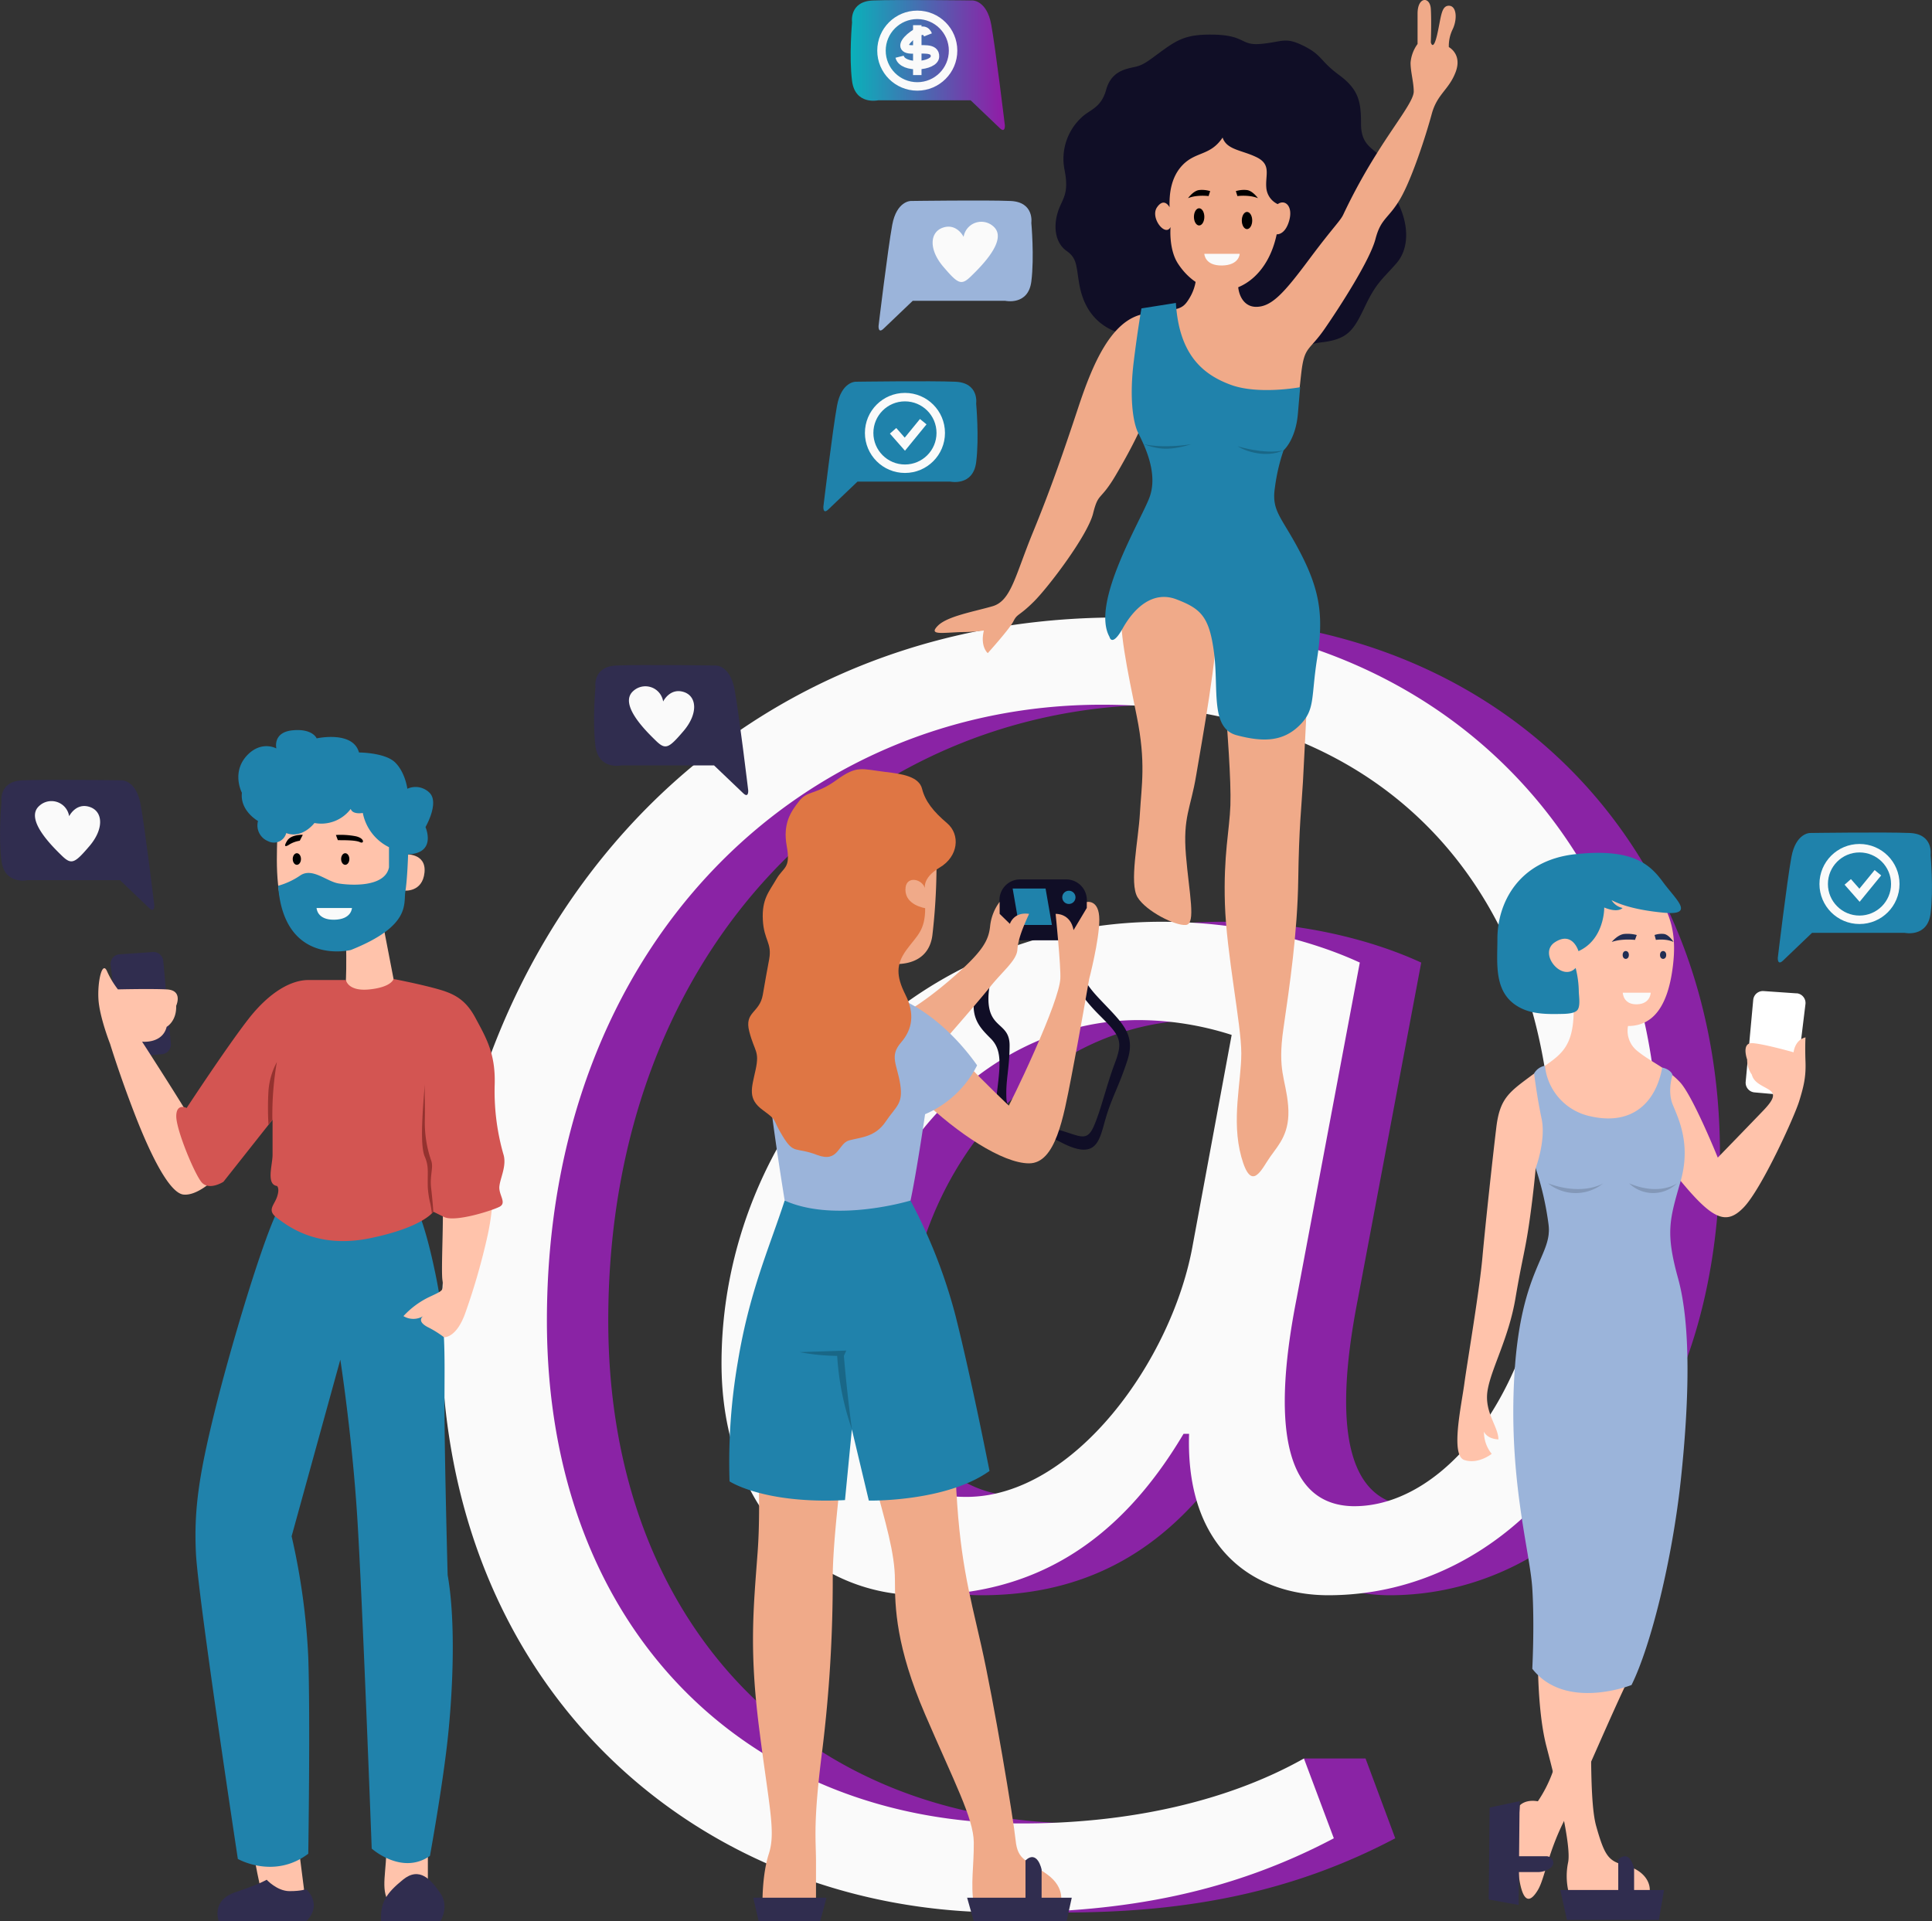 <svg id="Layer_1" data-name="Layer 1" xmlns="http://www.w3.org/2000/svg" xmlns:xlink="http://www.w3.org/1999/xlink" viewBox="0 0 609.31 606"><rect x="0" y="0" width="609.31" height="606" fill="#333333" stroke="none"/><defs><linearGradient id="linear-gradient" x1="39.45" y1="788.63" x2="40.59" y2="788.63" gradientTransform="matrix(42.72, 0, 0, -36.01, -1371.74, 28469.17)" gradientUnits="userSpaceOnUse"><stop offset="0" stop-color="#09b1ba"/><stop offset="1" stop-color="#921ba6"/></linearGradient></defs><title>Untitled-7</title><g id="Group_38" data-name="Group 38"><g id="Group_35" data-name="Group 35"><path id="Path_75" data-name="Path 75" d="M83.07,348l10.47-.72a3.08,3.08,0,0,1,3.29,2.8l2.39,26.06a3.08,3.08,0,0,1-2.79,3.36h0l-9.66.85a3.09,3.09,0,0,1-3.34-2.7l-3.19-26.18A3.08,3.08,0,0,1,82.9,348Z" transform="translate(-45.34 -47)" fill="#302d4f"/><g id="Group_28" data-name="Group 28"><path id="Path_76" data-name="Path 76" d="M446.12,614.53l10.48-12.89H476l9.37,25.17c-32.19,17-65.54,23.4-104.16,23.4-96,0-177.31-70.22-177.31-183.16,0-120.54,83.09-225.29,213.59-225.29,101.82,0,170.28,72,170.28,169.12,0,88.36-49.15,139.27-104.16,139.27-23.41,0-45.06-14.63-43.89-50.91h-1.75c-20.48,34.52-47.4,50.91-83.09,50.91-33.35,0-62.62-26.92-62.62-73.15,0-72.56,57.35-139.27,138.69-139.27,25.16,0,47.4,5.85,62.61,12.88L473.62,456.52c-8.78,44.47-1.76,65,17.55,65.54,29.85.59,63.2-39.21,63.2-106.5,0-85.44-50.91-146.29-142.2-146.29-94.79,0-175,75.48-175,194.28,0,97.72,63.78,158.58,149.8,158.58a217.57,217.57,0,0,0,46.78-4.87m19.35-243.83a96.86,96.86,0,0,0-29.26-4.68c-51.49,0-93,49.15-93,105.91,0,26.34,12.87,44.48,38.62,44.48,33.94,0,65-43.3,71.39-79.59Z" transform="translate(-45.34 -47)" fill="#8a23a5"/></g><g id="Group_29" data-name="Group 29"><path id="Path_77" data-name="Path 77" d="M466,626.81c-32.19,17-65.54,23.4-104.16,23.4-96,0-177.31-70.22-177.31-183.16,0-120.54,83.09-225.29,213.59-225.29,101.82,0,170.28,72,170.28,169.12,0,88.36-49.15,139.27-104.16,139.27-23.41,0-45.06-14.63-43.89-50.91h-1.75c-20.48,34.52-47.4,50.91-83.09,50.91-33.35,0-62.62-26.92-62.62-73.15,0-72.56,57.35-139.27,138.69-139.27,25.16,0,47.4,5.85,62.61,12.87L454.27,456.52c-8.78,44.47-1.76,65,17.55,65.54,29.85.59,63.2-39.21,63.2-106.5,0-85.44-50.91-146.29-142.2-146.29-94.8,0-175,75.48-175,194.27,0,97.73,63.78,158.59,149.8,158.59,33.94,0,65-7,88.95-20.49ZM433.78,373.42a97.17,97.17,0,0,0-29.26-4.68c-51.49,0-93,49.16-93,105.92,0,26.33,12.87,44.47,38.62,44.47,33.94,0,65-43.3,71.39-79.58Z" transform="translate(-45.34 -47)" fill="#fafafa"/></g><path id="Path_78" data-name="Path 78" d="M154.43,343.32c.27,7.54,0,12.79,0,12.79s-.39,6.23,7.49,5.91,7.54-6.24,7.54-6.24l-3.61-18.7Z" transform="translate(-45.34 -47)" fill="#ffc3ab"/><path id="Path_79" data-name="Path 79" d="M105.65,400.15c-4.67-7.87-15.5-24.6-15.5-24.6s6.4.74,7.75-4.68c0,0,3.16-1.72,3-6.64,0,0,2.29-4.92-3-5.17s-15.37,0-15.37,0a28,28,0,0,1-3.45-5.76c-1.48-3.34-3,3.08-2.7,8.73s3.69,14.24,3.69,14.24,3,9.86,7.87,22.41,10.82,24.6,15.25,25.09,9.84-4.92,9.84-4.92Z" transform="translate(-45.34 -47)" fill="#ffc3ab"/><path id="Path_80" data-name="Path 80" d="M167.16,623.47c.66,11.81-1.64,17.17,0,21.88l4.27,1.09,8.85-.88V625.77C180.28,619.21,167.16,623.47,167.16,623.47Z" transform="translate(-45.34 -47)" fill="#ffc3ab"/><path id="Path_81" data-name="Path 81" d="M123.85,622.11c1.83,13.14,3.94,21.7,3.94,21.7s9.51,7.42,13.77,1.74l-3.28-25.68Z" transform="translate(-45.34 -47)" fill="#ffc3ab"/><path id="Path_82" data-name="Path 82" d="M133.7,427.3c-4.92,8.53-15.75,44.94-20.67,64.95s-6.56,30.84-5.9,44.62,13.22,96.45,13.22,96.45,11.38,6.56,22.21-1.64c0,0,.66-42.65,0-62a214.13,214.13,0,0,0-5.25-38.13l15.36-55.7s3.67,23.62,5.31,49.21,4.59,105,4.59,105,9.51,8.53,18.37,2.29c0,0,3.94-21.65,5.58-36.74s2.62-37.07,0-51.83c0,0-1-36.74-1-53.8s.54-24.93-2.95-41.66-6.23-21-6.23-21Z" transform="translate(-45.34 -47)" fill="#2082ab"/><path id="Path_83" data-name="Path 83" d="M165.52,653h18.7s2.95-4.59,0-8.86-6.56-8.53-11.81-4.26S165.19,647.1,165.52,653Z" transform="translate(-45.34 -47)" fill="#302d4f"/><path id="Path_84" data-name="Path 84" d="M141.9,653H114.35s-2.63-6.56,5.25-9.19,9.84-3.93,9.84-3.93,3.28,3.6,7.21,3.6,5.25-.65,5.25-.65S147.32,647.59,141.9,653Z" transform="translate(-45.34 -47)" fill="#302d4f"/><path id="Path_85" data-name="Path 85" d="M184.88,423.8c.49,7.11-.49,23.59,0,27s.24,3.19-4.43,5.41a26.84,26.84,0,0,0-7.87,5.9,6,6,0,0,0,6.24,0s-2.31,1.48,1.38,3.45a32.1,32.1,0,0,1,5.15,3.2s4,.49,6.91-8.12a207.78,207.78,0,0,0,6.89-24.11,77.25,77.25,0,0,0,1.72-14.77Z" transform="translate(-45.34 -47)" fill="#ffc3ab"/><path id="Path_86" data-name="Path 86" d="M182,429.18s-3.22,4.93-20,8.37-26-3.94-29.29-6.4-.92-3.93,0-6.64,0-3.44,0-3.44c-3.51-.5-1.41-6.65-1.41-9.85V400.15l-15.5,19.6s-4.67,3-7,0-7.87-16.4-7.87-20.67,3.28-2.62,3.28-2.62,12.46-19,19.35-27.89,13.77-12.46,19-12.46h11.88s.57,3.69,7.51,2.95,7.51-3.28,7.51-3.28,6.86,1.31,12.49,2.79,9.82,2.95,13.26,9.35,6.4,11.28,6.15,21a72.32,72.32,0,0,0,2.7,22c1.23,3.69-1,7.62-1.23,10.33s2.46,5.17,0,6.4-14,4.92-17.46,3.19Z" transform="translate(-45.34 -47)" fill="#d35552"/><path id="Path_87" data-name="Path 87" d="M132.82,308.81c0,6.36-1.27,19.7,3.18,28s11.44,12.71,22.87,7.62,14-9.53,14-16.53c0,0,5.72.64,6.35-5.71s-6.35-5.73-6.35-5.73,7-14.61-3.82-21.6S136.63,287.2,132.82,308.81Z" transform="translate(-45.34 -47)" fill="#ffc3ab"/><path id="Path_88" data-name="Path 88" d="M132.5,283.07s-1.27-5.09,5.09-5.72,7.62,2.54,7.62,2.54,11.44-2.54,13.35,4.45c0,0,8.26,0,11.44,3.18s3.81,8.26,3.81,8.26a6.24,6.24,0,0,1,7,1.27c3.17,3.18-1.28,10.81-1.28,10.81s3.66,8.28-5.48,8.59c0,0-.24,7.93-.87,11.75S175.09,339,156,346.63c0,0-21.08,5.27-22.94-20.25a23.48,23.48,0,0,0,7-3.27c3.81-2.54,8.26,1.91,12.07,2.54s14.62,1.27,15.89-5.08v-6.36a15.34,15.34,0,0,1-8.26-10.8s-3.18.63-3.81-1.27a11.63,11.63,0,0,1-11.44,4.44s-3.82,5.09-8.9,3.18a4,4,0,0,1-4.81,2.89,3.7,3.7,0,0,1-.91-.34,5.35,5.35,0,0,1-3.18-6.36s-5.72-3.18-5.08-8.9c0,0-3.51-6.66,1.9-12.08C128.05,280.53,132.5,283.07,132.5,283.07Z" transform="translate(-45.34 -47)" fill="#1f82ab"/><ellipse id="Ellipse_7" data-name="Ellipse 7" cx="108.88" cy="270.94" rx="1.3" ry="1.83"/><ellipse id="Ellipse_8" data-name="Ellipse 8" cx="93.62" cy="270.94" rx="1.3" ry="1.83"/><path id="Path_89" data-name="Path 89" d="M388.11,342c-2.46,9.95-3.2,12.43,3.93,20s11.57,11.06,8.86,19.42S396,393,394,399.9s-2.73,13.29-14.05,7.39-21.31-6.24-20.25-15.17,1.8-13.87-1.9-17.56-7.21-7.2-4.34-16.27,7.05-18.42,7.05-18.42l3.24,3.69s-6.68,8.88-6.68,18.47,6.71,7.36,6.68,14.75-1.29,10.84-1,16.79,9.82,7.88,16.6,9.82,8.75,3.9,11-1.27,3.94-12.8,6.64-19.93,1.48-8.61-4.92-15-9.35-11.63-9.35-17.62a29.19,29.19,0,0,1,2.21-10.83Z" transform="translate(-45.34 -47)" fill="#100e26"/><path id="Path_90" data-name="Path 90" d="M151.89,312c2.54,0,5.72,0,7,.63s1.56-1.2-1.31-1.86a25.13,25.13,0,0,0-6.3-.41Z" transform="translate(-45.34 -47)"/><path id="Path_91" data-name="Path 91" d="M145.18,333.39h11.16s-.08,3.61-5.58,3.7S145.18,333.39,145.18,333.39Z" transform="translate(-45.34 -47)" fill="#fafafa"/><path id="Path_92" data-name="Path 92" d="M139.88,312.17a9,9,0,0,0-3.18,1.13c-1.28.86-2.06.91-.79-1.13s4.93-1.87,4.93-1.87Z" transform="translate(-45.34 -47)"/><path id="Path_93" data-name="Path 93" d="M92.37,333.39l-9.19-8.78H54s-7.21,1.59-8.2-6.09,0-18.51,0-18.51-1-6.56,6.56-6.89,31.5,0,31.5,0,4.43,0,5.82,7.55S94,332.49,94,332.49,94.15,335.1,92.37,333.39Z" transform="translate(-45.34 -47)" fill="#302d4f"/><path id="Path_94" data-name="Path 94" d="M67.15,304.44s2.09-4.31,6.4-2.95,4.67,6.9,0,12.37-5.66,6-8.74,3-11.72-11.48-7.13-15.64a5.66,5.66,0,0,1,8,.22A5.72,5.72,0,0,1,67.15,304.44Z" transform="translate(-45.34 -47)" fill="#fafafa"/><path id="Path_95" data-name="Path 95" d="M279.72,297.18l-9.19-8.77h-29.2s-7.21,1.58-8.2-6.1,0-18.51,0-18.51-1-6.56,6.56-6.89,31.5,0,31.5,0,4.43,0,5.82,7.55,4.3,31.82,4.3,31.82S281.5,298.89,279.72,297.18Z" transform="translate(-45.34 -47)" fill="#302d4f"/><path id="Path_96" data-name="Path 96" d="M254.5,268.23s2.09-4.3,6.39-3,4.68,6.9,0,12.37-5.65,6-8.73,3S240.44,269.17,245,265a5.67,5.67,0,0,1,9.48,3.22Z" transform="translate(-45.34 -47)" fill="#fafafa"/><path id="Path_97" data-name="Path 97" d="M324,150.66l9.19-8.78H362.4s7.22,1.59,8.2-6.09,0-18.51,0-18.51,1-6.56-6.56-6.89-31.49,0-31.49,0-4.43,0-5.82,7.54-4.31,31.83-4.31,31.83S322.23,152.36,324,150.66Z" transform="translate(-45.34 -47)" fill="#9bb4da"/><path id="Path_98" data-name="Path 98" d="M607.64,350l9.18-8.78H646s7.21,1.59,8.2-6.09,0-18.51,0-18.51,1-6.56-6.56-6.89-31.5,0-31.5,0-4.42,0-5.82,7.55-4.3,31.82-4.3,31.82S605.85,351.66,607.64,350Z" transform="translate(-45.34 -47)" fill="#1f82ab"/><path id="Path_99" data-name="Path 99" d="M349.24,121.71s-2.09-4.31-6.4-2.95-4.67,6.9,0,12.37,5.66,6,8.74,3,11.72-11.48,7.13-15.64a5.66,5.66,0,0,0-9.47,3.22Z" transform="translate(-45.34 -47)" fill="#fafafa"/><path id="Path_100" data-name="Path 100" d="M340.62,313.86A194.24,194.24,0,0,1,339.39,342c-1,7.73-7.62,10-15.25,8.75s-16.73-6-21.65-18.27-2-25.31,17-28.51S340.62,313.86,340.62,313.86Z" transform="translate(-45.34 -47)" fill="#f0aa89"/><path id="Path_101" data-name="Path 101" d="M360.55,335.24v-4.35a6.52,6.52,0,0,1,6.52-6.52h14.52a6.52,6.52,0,0,1,6.52,6.52h0V342l-5.42,1.58H360.55Z" transform="translate(-45.34 -47)" fill="#100e26"/><path id="Path_102" data-name="Path 102" d="M364.71,327.25h10.38l2,11.49H366.7Z" transform="translate(-45.34 -47)" fill="#1f82ab"/><path id="Path_103" data-name="Path 103" d="M369.89,335.24c-2,4.39-3.44,7.92-3.69,11.32s-4.67,6.77-8.61,11.72S340.68,378,340.68,378L329.3,367.18s6.14-2.87,16-11.4,11.81-12,12.3-16.65a15.56,15.56,0,0,1,3-7.67v3.77l3.24,3.16S365,334.54,369.89,335.24Z" transform="translate(-45.34 -47)" fill="#f0aa89"/><circle id="Ellipse_9" data-name="Ellipse 9" cx="337.1" cy="283.03" r="2.09" fill="#1f82ab"/><path id="Path_104" data-name="Path 104" d="M284.28,484.38c-.66,13.12,1.31,34.45,0,52.16s-2.69,30.51.46,55.44,5.31,32.81,3.08,39.7-2,16-2,16h16.87V634.28c0-7.2-1-12.12,2-35.4a438.74,438.74,0,0,0,3.28-54.46c0-10.83,2.62-32.8,4.26-45.27S284.28,484.38,284.28,484.38Z" transform="translate(-45.34 -47)" fill="#f0aa89"/><path id="Path_105" data-name="Path 105" d="M320.66,512.59c4,14.77,6.92,24.28,6.92,32.81s.33,21,9.51,42.32,15.29,32.8,15.36,40.35-1.06,13,0,19.63h27.29s2-5.13-4.26-9.59-9.19-4.14-9.84-10.7-6.89-44-10.83-61.37-7-27.86-8.08-53.45S320.66,512.59,320.66,512.59Z" transform="translate(-45.34 -47)" fill="#f0aa89"/><path id="Path_106" data-name="Path 106" d="M284.61,653H304l2-7.45h-23.1Z" transform="translate(-45.34 -47)" fill="#302d4f"/><path id="Path_107" data-name="Path 107" d="M352.45,653h29.26l1.64-7.45h-33Z" transform="translate(-45.34 -47)" fill="#302d4f"/><path id="Path_108" data-name="Path 108" d="M368.76,633.78v15.5h5.08V636.67S372.55,630.31,368.76,633.78Z" transform="translate(-45.34 -47)" fill="#302d4f"/><path id="Path_109" data-name="Path 109" d="M292.81,425.66c-4.92,15.09-11.16,28.87-14.77,50.85a186.18,186.18,0,0,0-2.62,37.72s10.83,7.22,36.41,5.91L314,497.83l5.35,22.47s24.28.49,38.06-9.35c0,0-5.66-28.86-10.7-48.88a167.12,167.12,0,0,0-14.23-36.41Z" transform="translate(-45.34 -47)" fill="#2082ab"/><path id="Path_110" data-name="Path 110" d="M348.25,380.47c7.38,7.87,15.25,15.25,15.25,15.25s3.44-6.64,8.12-17.22,7.87-19.11,8.12-22.72-1.48-20.54-1.48-20.54,4.67-.29,5.66,5.12l4.18-7V331.5s3.94-.9,3.94,5.58-3.2,18.7-3.2,18.7-3.2,18.53-5.66,31.08-4.92,27.07-13.29,27.07-22.63-9.47-33.95-20.36C336,393.58,332,380,348.25,380.47Z" transform="translate(-45.34 -47)" fill="#f0aa89"/><path id="Path_111" data-name="Path 111" d="M320.69,359.39c13.12,2.3,24.93,12.47,32.81,23.62a32.69,32.69,0,0,1-16.41,15.42s-2.62,18-4.59,27.23c0,0-23.62,7.21-39.69,0,0,0-3.94-24.28-4.92-35.1S296.74,352.5,320.69,359.39Z" transform="translate(-45.34 -47)" fill="#9bb4da"/><path id="Path_112" data-name="Path 112" d="M427,57.91c-6.89,0-9.84,1.31-14.43,4.59s-6.24,4.92-9.19,5.58-7.54,1.31-9.18,7.22-5.25,6.23-7.88,8.86a17.76,17.76,0,0,0-5.25,16.4c1.64,8.2-1,9.18-2.29,13.94s-.33,9.35,2.95,11.65,3,4.59,3.94,10.17,4.26,17.05,22,17.05,14.76.33,29.85,3.61,16.07-1,24.6-2,10.17-3.93,13.78-11.48,5.57-8.53,9.84-13.45,3.93-12.79,0-20-2.63-10.5-4.92-13.45-6.24-3.61-6.24-10.5-.65-10.82-6.89-15.42-5.25-6.23-11.15-9.18-6.56-1.31-13.45-.66S438.46,57.91,427,57.91Z" transform="translate(-45.34 -47)" fill="#100e26"/><path id="Path_113" data-name="Path 113" d="M324.63,290.48c-7.52-.88-8.86-2.24-15.42,2.51s-9.19,3.3-11.81,6.64-5.25,7.09-3.94,14.24-1,6.48-3.28,10.43-4.59,6.23-4.26,12.79,2.95,7.23,2,12.47-1,5.24-2,11.15S280,366,281.65,372.37s3.28,6.05,2,12-2.63,9.18,2.3,12.79,2.62,2.3,6.23,8.2,3.93,3.28,10.82,5.91,6.57-3.61,10.17-4.59,8.2-1,11.49-5.91,5.57-5.53,4.59-11.79-3.48-8.87.23-13.14,4.36-9.19,1.41-15.09-3-9.58.32-14.14,5.91-6,5.91-13.17c0,0-6.23-.9-6.23-5.82s5.9-3.28,6.23,0c0,0-1.31-3.51,4.59-7s6.56-10.39,2.3-14-6.89-6.89-7.87-10.82S329.72,291.08,324.63,290.48Z" transform="translate(-45.34 -47)" fill="#df7644"/><path id="Path_114" data-name="Path 114" d="M430.92,90.39c-3.94,5.9-8.53,4.26-12.8,8.86s-3.93,11.15-3.93,13.12c0,0-1.65-3.28-3.94,0s2.62,9.51,4.26,6.23c0,0-.65,6.89,2.3,11.48s7.87,8.53,14.11,8.53,14.43-5.25,17.06-17.71c0,0,2.62.33,3.93-4.27s-1.31-6.89-3.61-5.25a6.25,6.25,0,0,1-3.6-5.25c-.33-3.93,1.64-7.21-3-9.51S432.23,94.32,430.92,90.39Z" transform="translate(-45.34 -47)" fill="#f0aa89"/><path id="Path_115" data-name="Path 115" d="M436.08,134.18c-1,3.69.5,9.6,5.42,9.6s8.85-4.43,16.73-15,9.84-12.06,10.83-14.27a181.59,181.59,0,0,1,10.52-19.15c6-9.64,11.62-16.53,11.62-19.48s-1-6.15-1-9.1a11.61,11.61,0,0,1,2.21-5.91V51.27c0-5.42,3.94-5.42,4.18-1.48s0,10.58,0,10.58.74,3,2-2.46,1.23-9.1,3.69-9.1S505,53,503.5,56.19a11.91,11.91,0,0,0-1.23,5.66s4.29,2.21,2.15,7.87-5.84,6.89-7.56,13.29-6.15,20.17-9.84,26.57-6.15,6.14-7.88,12.79-11.07,21.16-16,28.3-6.39,5.41-7.38,13.78-1.72,21.07-6.89,24.76-44.53-5.57-44.53-5.57-2.21,4.92-7.14,13.28-5.41,5.17-7.13,12.06-14,23.13-18.7,27.8-5.17,3.69-6.4,6.15S356.86,253,356.86,253s-2.46-2-1.23-7.13a48.63,48.63,0,0,1-7.13.49c-6.4.25-10.34,1-7.38-2s11.31-4.43,17.22-6.14,7.13-9.6,12.79-23.38S381,188.8,385.4,175.52s10.34-27.81,20.92-29.53,11.69-.73,14.27-5.16a14.69,14.69,0,0,0,2-8.62Z" transform="translate(-45.34 -47)" fill="#f0aa89"/><path id="Path_116" data-name="Path 116" d="M399.18,237.52c-1.23,7.14,1.72,20.87,4.67,35.41s1.48,21.89,1,30.52-3.45,22.15-.74,26.58,12,9.05,15.25,8.71,1-9.94,0-22,1.5-14.76,3.21-25.09,6.88-37.89,6.88-51.92S420.83,220.3,411.72,224,399.18,237.52,399.18,237.52Z" transform="translate(-45.34 -47)" fill="#f0aa89"/><path id="Path_117" data-name="Path 117" d="M431.65,266.56c.74,10.77,2,26.57,1.73,34.44s-2.22,15.5-1.73,31.13,5.17,38,5.17,47.11-3.2,21,0,32.63,6.4,3.84,9.11,0,6.39-7.53,5.66-16.14-3.45-10.83-1.48-24.36,4.43-30.26,4.67-47,1-22.39,1.48-30.76S458,256.69,459,244.41,431.65,266.56,431.65,266.56Z" transform="translate(-45.34 -47)" fill="#f0aa89"/><ellipse id="Ellipse_10" data-name="Ellipse 10" cx="393.28" cy="69.55" rx="1.64" ry="2.71"/><ellipse id="Ellipse_11" data-name="Ellipse 11" cx="378.18" cy="68.4" rx="1.64" ry="2.71"/><path id="Path_118" data-name="Path 118" d="M425.16,127.05h11.15s-.08,3.6-5.57,3.69S425.16,127.05,425.16,127.05Z" transform="translate(-45.34 -47)" fill="#fafafa"/><path id="Path_119" data-name="Path 119" d="M435.1,107.28l.49,1.56a17,17,0,0,1,3.77,0,10.53,10.53,0,0,1,2.71.66s-1.64-2.3-3.44-2.55A8.77,8.77,0,0,0,435.1,107.28Z" transform="translate(-45.34 -47)"/><path id="Path_120" data-name="Path 120" d="M427,107.28l-.5,1.56a17,17,0,0,0-3.77,0,10.53,10.53,0,0,0-2.71.66s1.64-2.3,3.45-2.55A8.81,8.81,0,0,1,427,107.28Z" transform="translate(-45.34 -47)"/><path id="Path_121" data-name="Path 121" d="M405.33,144.27s-1.23,6.89-2.46,17-.49,18.45,1.48,22.39,6.4,12.79,3.44,20.42-18.45,33.21-12.54,43.79c0,0,.73,3.45,4.18-2.7s9.35-12.06,17-9.11,10.34,5.41,11.81,17-1.23,23.62,7.14,25.84,14.52,2,19.68-3,3.69-8.61,5.66-21.15,1.23-20.67-4.92-32.73-9.59-13.53-8.36-21.4a59.65,59.65,0,0,1,2.7-11.57s3.82-3.24,4.53-11.58l.71-8.34s-13.14,2.45-21.86-.75-16.33-9.41-17.33-25.83Z" transform="translate(-45.34 -47)" fill="#2082ab"/><g id="Group_30" data-name="Group 30"><circle id="Ellipse_12" data-name="Ellipse 12" cx="586.44" cy="278.82" r="11.29" fill="none" stroke="#fafafa" stroke-miterlimit="10" stroke-width="2.67"/><path id="Path_122" data-name="Path 122" d="M628.08,325.16l3.71,4.21,5.8-7.1" transform="translate(-45.34 -47)" fill="none" stroke="#fafafa" stroke-miterlimit="10" stroke-width="2.67"/></g><path id="Path_123" data-name="Path 123" d="M306.59,207.67l9.19-8.77H345s7.21,1.58,8.2-6.1,0-18.51,0-18.51,1-6.56-6.56-6.89-31.5,0-31.5,0-4.43,0-5.82,7.55-4.3,31.82-4.3,31.82S304.81,209.38,306.59,207.67Z" transform="translate(-45.34 -47)" fill="#1f82ab"/><g id="Group_31" data-name="Group 31"><circle id="Ellipse_13" data-name="Ellipse 13" cx="285.4" cy="136.55" r="11.29" fill="none" stroke="#fafafa" stroke-miterlimit="10" stroke-width="2.67"/><path id="Path_124" data-name="Path 124" d="M327,182.88l3.71,4.22,5.8-7.1" transform="translate(-45.34 -47)" fill="none" stroke="#fafafa" stroke-miterlimit="10" stroke-width="2.67"/></g><path id="Path_125" data-name="Path 125" d="M360.65,87.41l-9.19-8.77h-29.2s-7.21,1.58-8.2-6.1,0-18.5,0-18.5-1-6.57,6.56-6.89,31.5,0,31.5,0,4.43,0,5.82,7.54,4.31,31.82,4.31,31.82S362.43,89.12,360.65,87.41Z" transform="translate(-45.34 -47)" fill="url(#linear-gradient)"/><g id="Group_34" data-name="Group 34"><g id="Group_32" data-name="Group 32"><circle id="Ellipse_14" data-name="Ellipse 14" cx="289.29" cy="15.97" r="11.29" fill="none" stroke="#fafafa" stroke-miterlimit="10" stroke-width="2.67"/></g><g id="Group_33" data-name="Group 33"><path id="Path_126" data-name="Path 126" d="M338,58c-.58-1.48-1.89-2-4.68,0s-4.1,4.43-.66,4.59,7.71-.82,7.55,2.3-10.17,3.94-11.16,0" transform="translate(-45.34 -47)" fill="none" stroke="#fafafa" stroke-miterlimit="10" stroke-width="2.67"/><line id="Line_1" data-name="Line 1" x1="289.29" y1="7.94" x2="289.29" y2="23.68" fill="none" stroke="#fafafa" stroke-miterlimit="10" stroke-width="2.67"/></g></g><path id="Path_127" data-name="Path 127" d="M131.24,400.15A98.21,98.21,0,0,1,132.65,382a22.53,22.53,0,0,0-2.64,9.06,89.59,89.59,0,0,0,0,10.62Z" transform="translate(-45.34 -47)" fill="#94322f"/><path id="Path_128" data-name="Path 128" d="M182,429.18s-.19-3.19-.68-7.38.82-6.48,0-8.77a36.5,36.5,0,0,1-2-12.47c.12-5.41-.12-8.2,0-11.62-1,11.84-1.35,19.8,0,22.92s.8,4.94.94,9.7a28.37,28.37,0,0,0,.82,5.18c.2,1,.36,2,.46,3A4.07,4.07,0,0,0,182,429.18Z" transform="translate(-45.34 -47)" fill="#94322f"/><path id="Path_129" data-name="Path 129" d="M311.48,474.66c1.09,12.84,2.54,23.17,2.54,23.17a85.69,85.69,0,0,1-4.65-23.17,67.43,67.43,0,0,1-11.85-1.19l14.71-.49Z" transform="translate(-45.34 -47)" fill="#196787"/><path id="Path_130" data-name="Path 130" d="M450.11,189.05c-5.41,2.46-11.93.37-14.4-1.29C435.71,187.76,444,190.4,450.11,189.05Z" transform="translate(-45.34 -47)" fill="#196787"/><path id="Path_131" data-name="Path 131" d="M406,187.09c3.28,1.1,7,2.59,15.09,0C421.08,187.09,412.8,188.58,406,187.09Z" transform="translate(-45.34 -47)" fill="#196787"/></g><g id="Group_37" data-name="Group 37"><g id="Group_36" data-name="Group 36"><path id="Path_132" data-name="Path 132" d="M611.91,360.31l-10.38-.72a3.07,3.07,0,0,0-3.26,2.78l-2.38,25.85a3.06,3.06,0,0,0,2.78,3.33h0l9.59.85a3.08,3.08,0,0,0,3.31-2.69l3.17-26a3.07,3.07,0,0,0-2.68-3.41Z" transform="translate(-45.34 -47)" fill="#fff"/><path id="Path_133" data-name="Path 133" d="M546.74,567.64c1,17.57-.66,45.88,2,55.32s3.9,11.06,9.1,12.36,7.81,4.55,7.81,7.81H539.9a21.29,21.29,0,0,1,0-8.78c1-5.21-3.26-22.78-6.83-36.45s-2.61-35.79-2.61-35.79Z" transform="translate(-45.34 -47)" fill="#ffc3ab"/><path id="Path_134" data-name="Path 134" d="M559.89,574.66c-5.67,11.2-16.08,36.27-21.28,46.67s-6.1,18.21-8.26,21.8-4.35,4.52-5.69-2.46,0-24.23,0-24.23,1.67-2,5.69-1.3a42,42,0,0,0,6.95-19.2c1.31-11.71,7.81-24.4,7.81-24.4Z" transform="translate(-45.34 -47)" fill="#ffc3ab"/><path id="Path_135" data-name="Path 135" d="M539.51,652.56h29l1.62-9.43H537.43Z" transform="translate(-45.34 -47)" fill="#302d4f"/><path id="Path_136" data-name="Path 136" d="M515.13,617.12l-.27,29,9.42,1.72.31-32.74Z" transform="translate(-45.34 -47)" fill="#302d4f"/><path id="Path_137" data-name="Path 137" d="M555.7,633.5v15.37h5V636.36S559.45,630.06,555.7,633.5Z" transform="translate(-45.34 -47)" fill="#302d4f"/><path id="Path_138" data-name="Path 138" d="M533,632.47H518.82v5h11.33a7.11,7.11,0,0,0,3.17-.69c1.08-.52,2.13-1.38,1.85-2.66A2.22,2.22,0,0,0,533,632.47Z" transform="translate(-45.34 -47)" fill="#302d4f"/><path id="Path_139" data-name="Path 139" d="M558.78,370.61a8.16,8.16,0,0,0,3.09,8c4.23,3.41,9.27,5.36,13.34,9.76s11.88,23.75,11.88,23.75,10.73-11.06,14.31-14.8,3.91-5.33,1.79-6.65-4.71-2.14-5.37-4.74a8,8,0,0,1-1.46-4.72s-2-5.49,1.79-5.19S611,378.9,611,378.9s.33-3.87,3.75-4.7c0,0-.17,2.91,0,7.63s-.49,7.65-2,12.53S600.92,422,595.22,427.87s-10.09,3.74-21.47-10.41l-44.09-2s-.66,7.72-2,17-2.27,11.55-4.39,24.08-7.65,22.12-8.78,29,3.41,11.38,3.41,15.45c0,0-3.41,0-4.55-2.44a10.93,10.93,0,0,0,2.44,7s-4.23,3.41-8.63,1.95-1-16.76,0-24.08,4.72-29,5.7-39.81,3.25-31.61,4.39-41.05,4.23-11.22,11.88-16.92,12.69-7,12.52-21l-9.92-13.66,6.67-23.27,18.06-6,8.37,3.35,3.75,4.54c3.34,6.1,5.87,11.66,4.19,23.31C571.25,363.64,567.15,370.61,558.78,370.61Z" transform="translate(-45.34 -47)" fill="#ffc3ab"/><path id="Path_140" data-name="Path 140" d="M532.58,383.15a18.16,18.16,0,0,0,14.32,15.93c13.51,3.09,20.76-4.69,22.66-15.36a5.43,5.43,0,0,1,2.05.84c1.12.78,1.19,1.51,1.19,1.51s-1.61,5,0,9.11,6,12.32,2.59,24.3-4.9,16-.83,30.69,3.58,38.23.9,63.37-9.41,52.47-15.57,64.92c0,0-20.8,8.29-31.3-5.12,0,0,.74-13.67,0-25.39s-7.67-34.77-5.61-67.84,12-37.1,10.74-46.86a95.37,95.37,0,0,0-4.07-17.81s3.33-8.79,1.87-15.62-2.36-14.24-2.36-14.24A4.91,4.91,0,0,1,532.58,383.15Z" transform="translate(-45.34 -47)" fill="#9bb4da"/><ellipse id="Ellipse_15" data-name="Ellipse 15" cx="524.51" cy="301.2" rx="0.98" ry="1.24" fill="#212e54"/><ellipse id="Ellipse_16" data-name="Ellipse 16" cx="512.73" cy="301.2" rx="0.98" ry="1.24" fill="#212e54"/><path id="Path_141" data-name="Path 141" d="M557.13,360.11h8.81s-.06,3.58-4.4,3.66S557.13,360.11,557.13,360.11Z" transform="translate(-45.34 -47)" fill="#fafafa"/><path id="Path_142" data-name="Path 142" d="M567.15,341.91l.42,1.54a12.55,12.55,0,0,1,3.24,0,8.5,8.5,0,0,1,2.33.65s-1.41-2.27-3-2.52A6.78,6.78,0,0,0,567.15,341.91Z" transform="translate(-45.34 -47)" fill="#212e54"/><path id="Path_143" data-name="Path 143" d="M561.54,341.91l-.56,1.54a21.86,21.86,0,0,0-4.28,0,13.9,13.9,0,0,0-3.06.65s1.85-2.27,3.9-2.52A11.26,11.26,0,0,1,561.54,341.91Z" transform="translate(-45.34 -47)" fill="#212e54"/><path id="Path_144" data-name="Path 144" d="M533.56,420.23a13.86,13.86,0,0,0,17.41,0S544.62,424.3,533.56,420.23Z" transform="translate(-45.34 -47)" fill="#8398b8"/><path id="Path_145" data-name="Path 145" d="M559.14,420.23a10.85,10.85,0,0,0,15.12,0S568.75,424.3,559.14,420.23Z" transform="translate(-45.34 -47)" fill="#8398b8"/><path id="Path_146" data-name="Path 146" d="M543.16,347s-1.85-6.39-7.38-2.85,2.2,12.76,6.48,8.15a31.5,31.5,0,0,1,1,7.54c.06,1.52.54,4.48-.42,5.71s-3.86,1.23-5.28,1.26c-4.27.08-8.72.07-12.54-1.83-8.76-4.35-7.43-13.78-7.43-21.9,0-11.08,6.51-24.72,24.63-26.67s23.54,3.28,27.6,8.82,10.4,10.63,0,9.62-14.66-3.16-16.22-3.93a5.34,5.34,0,0,0,3.46,2.46s-1.33,1.69-5.79-.15C551.31,333.19,551.42,343.28,543.16,347Z" transform="translate(-45.34 -47)" fill="#1f82ab"/></g></g></g></svg>